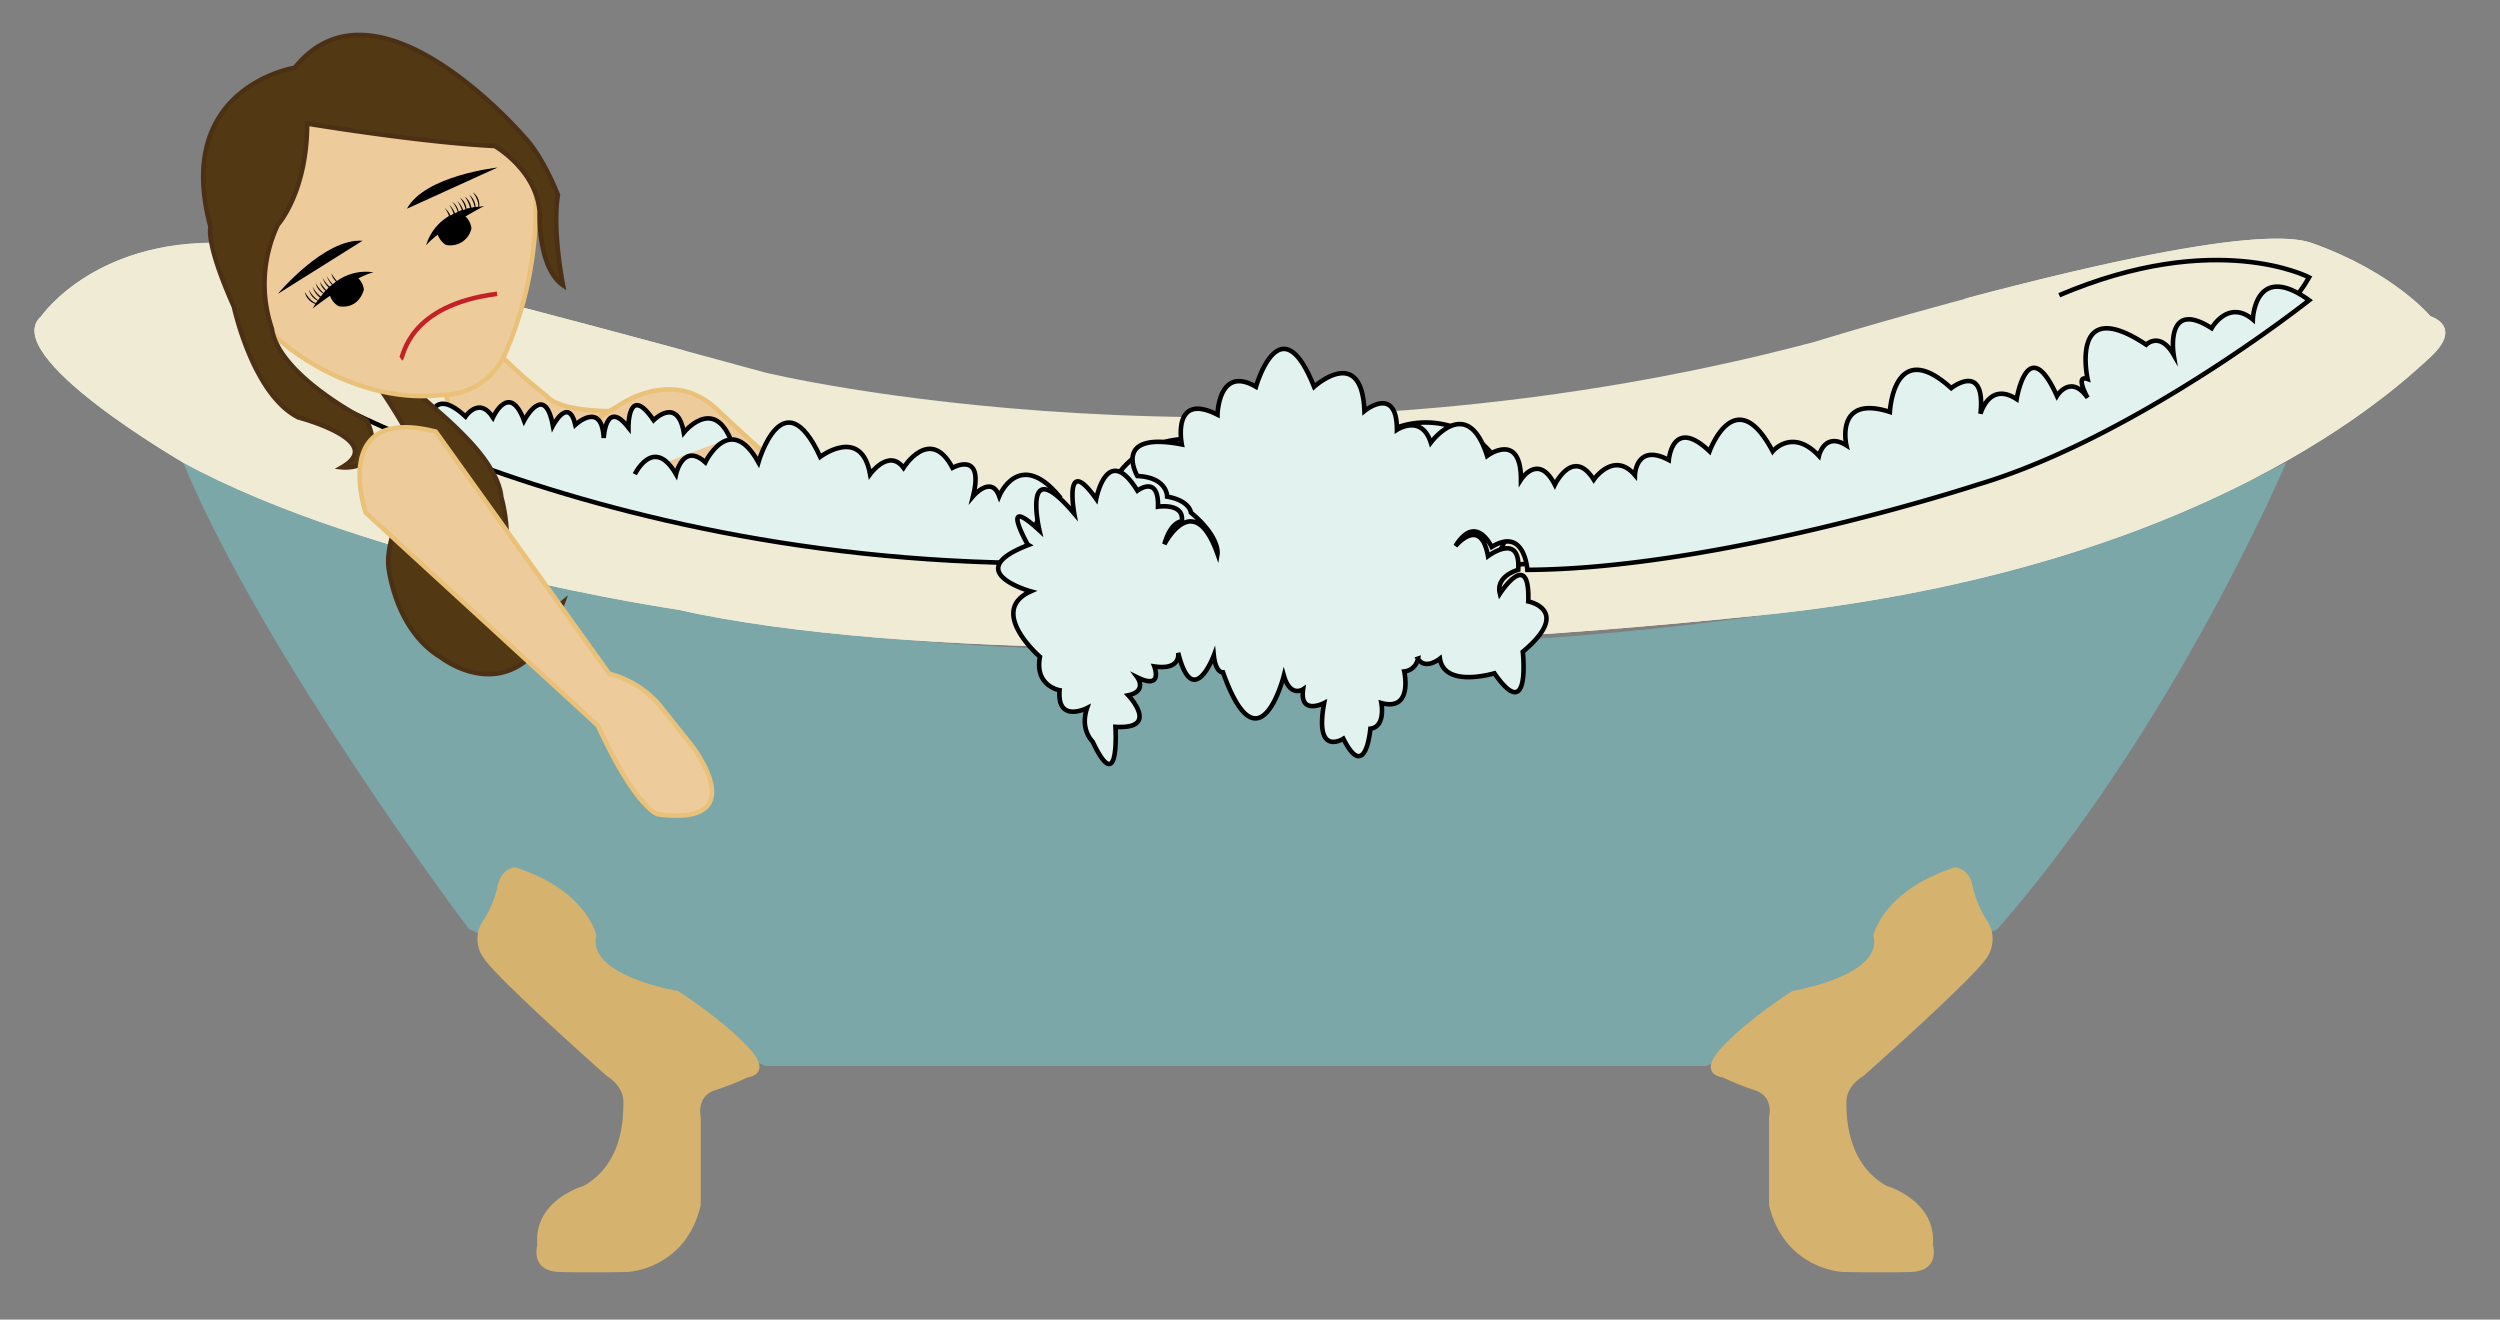 <svg id="_4-3" data-name="4-3" xmlns="http://www.w3.org/2000/svg" viewBox="0 0 546.2 288.3">
  <rect x="0" y="0" width="546.2" height="288.3" fill="#808080" stroke="none"/>
  <g id="bath">
    <path id="body" d="M40,101s98.5,48.5,242.1,40.1c0,0,135.7,3.7,217.4-40.1,0,0-24.3,57.6-63.1,102l-63.6,29.9H167.2L102.5,203C102.4,203,57.4,143.1,40,101Z" fill="#7ba7a8"/>
    <path id="leg-r" d="M422.3,272s1.7,5.7-4.8,5.9-14.9,0-14.9,0-12.7-.5-16.1-14.6V244.1s1.2-4.5-3.1-5.9a58.9,58.9,0,0,1-7-2.8s-5.9-.6,0-6.8,15.2-12.1,15.2-12.1,20-3.3,17.7-12.1c0,0,2-9.8,17.8-14.9,0,0,3.1,0,3.9,4.2a23.1,23.1,0,0,0,3.1,7.4,7.2,7.2,0,0,1,0,8.1c-2.8,4.5-27,25.9-27,25.9s-3.7,2-3.7,5.7.3,13.5,8.8,18.3C412.2,259.1,423.1,262.2,422.3,272Z" fill="#d5b26d"/>
    <path id="leg-l" d="M117.4,272s-1.7,5.7,4.8,5.9,14.9,0,14.9,0,12.7-.5,16-14.6V244.1s-1.1-4.5,3.1-5.9a56.8,56.8,0,0,0,7.1-2.8s5.9-.6,0-6.8-15.2-12.1-15.2-12.1-20-3.3-17.8-12.1c0,0-1.9-9.8-17.7-14.9,0,0-3.1,0-3.9,4.2a23.1,23.1,0,0,1-3.1,7.4,7,7,0,0,0,0,8.1c2.8,4.5,27,25.9,27,25.9s3.6,2,3.6,5.7-.2,13.5-8.7,18.3C127.5,259.1,116.5,262.2,117.4,272Z" fill="#d5b26d"/>
    <path id="rim-back" d="M9,69.1S21.4,51,51.8,53.3c0,0,.5-3.4,115.4,28.1,0,0,106.4,25.9,229.2-6.7,0,0,90.7-28,108.7-21.6s25.9,16,25.9,16,7.3,2.2,0,8.9-48.8,46.2-145.2,56.3-190.2,9.6-237.7-1.1c0,0-67.1-9.8-108.2-32.2C40,101-.6,77.6,9,69.1Z" fill="#f0ebd5"/>
  </g>
  <path id="neck" d="M139.6,89.7s-16.3,1.2-20.1-3.1c0,0-10.6-8.4-11.8-11.4-3.2-7.7-17.8.4-12.3,6.8,2.4,2.9,4.5,14.3,4.5,14.3s.5-1.8-5.6,5.8C93,103.8,139.6,89.7,139.6,89.7Z" fill="#eecb9b" stroke="#eac179" stroke-miterlimit="10"/>
  <g id="arm-r">
    <path d="M121.1,96.9l14.1-8.3s11.7-8.5,21.5.9S182,112,182,112s-24-.6-24.7,0-26.9-4.1-27.8-5.1-8.4-10-8.4-10" fill="#eecb9b" stroke="#eac179" stroke-miterlimit="10"/>
  </g>
  <g id="bubble">
    <circle id="circle-r" cx="311.5" cy="111" r="18.7" fill="#e1f2ef" stroke="#000" stroke-miterlimit="10"/>
    <circle id="circle-l" cx="259.4" cy="114.6" r="18.7" fill="#e1f2ef" stroke="#000" stroke-miterlimit="10"/>
    <path id="bubble-l" d="M138.7,103.6s4.1-8.5,9,0c0,0,1.5-7,6.4-2.6,0,0,5.4-11.2,11.6,0,0,0,5.4-18.7,13.5-1.2,0,0,9-6.8,10.9,3.8,0,0,4.1-5.7,7.3-1.4,0,0,5.8-9.3,10.7,0,0,0,7-3.9,4.5,6.2,0,0,4-4.7,5.7,0,0,0,4.3-10.5,13.1,0,0,0-6.6,4.2-5.1,9.6,0,0-3.9,1.3-3.4,5.1,0,0-65.3,3.5-136-27.4,0,0,2.6-5.5,6.7-1.2,0,0-.4-11.4,8.1-3.5,0,0,3-4.5,6,.2,0,0,3.6-7.9,6.8.7,0,0,4.5-8.6,6.3,1.1,0,0,3.4-6.5,4.9-.2,0,0,5.8-5.4,6.2,2.9,0,0,.4-8.7,5.4-2.3,0,0-.1-9.8,5.5-1.6,0,0,5.2-5.3,6.6,2.7,0,0,6.2-7.7,10.1,1.2" fill="#e1f2ef" stroke="#000" stroke-miterlimit="10"/>
  </g>
  <path id="rim-front" d="M531,69.1s-7.9-9.6-25.9-16c-10.9-3.9-48.2,4.8-76.1,12.2l20.9-.8c34.3-14.6,54.6-3.9,54.6-3.9-21.4,37.1-130.6,58-130.6,58-40,9-125,3.9-125,3.9C133.4,128.7,58.5,80.3,58.5,80.3l91.1-3.7C52.3,50.2,51.8,53.2,51.8,53.2,21.4,51,9,69.1,9,69.1-.6,77.6,40,101,39.9,101c41.1,22.4,108.2,32.2,108.2,32.2,47.5,10.7,141.3,11.3,237.7,1.1S523.7,84.8,531,78,531,69.1,531,69.1Z" fill="#f0ebd5"/>
  <path id="rim" d="M58.5,80.3s74.9,48.4,190.4,42.2c0,0,85,5.1,125-3.9,0,0,109.2-20.9,130.6-58,0,0-20.3-10.7-54.6,3.9" fill="none" stroke="#000" stroke-miterlimit="10"/>
  <path id="bubble-r" d="M227.1,115.9s-4.1-17.5,7.6-3.7c0,0-2.4-13.4,4.8-3.2,0,0,2.4-12.5,9-1.8,0,0,4.7-3.6,4.5,3.5,0,0,5.8-.9,5.2,3.2,0,0-2.4,0-3.8,5,0,0,6.4-12.5,11.6,2.1,0,0,.6-3.7-5.8-9,0,0-.2-2.6-5.2-3.5,0,0,.1-4.2-6.5-4.5,0,0-5.8-9.9,9.7-6.9,0,0-2.3-11.6,7.8-6.5,0,0,.2-10.9,8.4-6.1,0,0,5.3-18.6,12.7,0,0,0,10.4-9.4,11,5.3,0,0,7.1-5.8,7.1,4.1,0,0,5.4-3.5,7.4,2.8,0,0,8-10.8,12.3,2.9,0,0,7.4-5.5,7.4,5.2,0,0,3.8-6,7.4,1.1,0,0,4-8.3,8.5-1.1,0,0,4.4-6.4,9-1,0,0,.2-7.1,7.4-3.3,0,0,.8-9.6,8.9-1.9,0,0,5.6-15.5,13.8,0,0,0,4.3-5.2,10.1,1,0,0,1.2-5.3,6-2.3,0,0-2.6-11.2,9.5-7.3,0,0,.8-16.6,13.4-5.2,0,0,7.6-6,6.4,5.6,0,0,1.9-7.1,7.9-3.2,0,0,2.4-14.9,8.8-.7,0,0,3-4.9,6.7.4,0,0-2.9-5.1,0-4.1,0,0-4.1-18.7,12.8-7.5,0,0,3-3,6,2.2,0,0-2-12.4,8.3-5.8,0,0,3.6-6.4,9-1.9,0,0,.4-12.8,12.3-4.2,0,0-37.8,30-72.5,40.3,0,0-56.1,18.4-98.3,18.6,0,0-.6-9.5-7.8-5,0,0-3.4-7.5-7.9-.2,0,0,5.5-6.7,7.1,2.2,0,0,7.2-5.4,6.6,3,0,0-5,1.3-4,5.2,0,0,6.6-10.2,6.2,1.7,0,0,9.7,1.9-1.2,11,0,0,1.8,16.2-6.2,4.7,0,0-10.9,3.3-11.9-3.2,0,0-3.2,2.6-4.8,0a3.4,3.4,0,0,1-3,2.8s2,8.8-5,6.9c0,0,1,5.2-2.4,5.6,0,0-1,11.9-5.9,2.2,0,0-6.4,4.1-4.2-7.8,0,0-5.4,2.8-4.6-3,0,0-2.8,1.9-4.2-3,0,0-5.4,21.5-13.3-.7,0,0-1.6.2-2-3.7,0,0-4.6,12.3-7.8-.6,0,0,.8,3.9-5.2,3,0,0,2,5.2-3.7,2.4,0,0,2.2,3-2,3.9,0,0,7.1,7.5-2.8,6.9,0,0,1,15.9-5,3.2,0,0-2.8-2.6-1.2-7.3,0,0-6.6,3.4-6-3.9,0,0-5.5-.9-4.3-7.3,0,0-11.6-10-2-14.3,0,0-15.6-4.3-.6-10.1C224.6,119.1,218,107.5,227.1,115.9Z" fill="#e1f2ef" stroke="#000" stroke-miterlimit="10"/>
  <g id="head">
    <path id="hair-back" d="M89.3,82.9s-3.2,2-8-.5c0,0,9,12.6,9.4,16.6.5,6.4-6.7,17.7-5.8,25,0,0,1.4,13.6,11.4,19.6,0,0,17.4,13.8,26.7-12,0,0-13,10.8-13.1-6.1a35.7,35.7,0,0,0-.4-17s0-4.8-7.1-12.3S91.6,87.3,89.3,82.9Z" fill="#533814" stroke="#4b3014" stroke-miterlimit="10"/>
    <path id="head-2" data-name="head" d="M107.8,28.5c-.4-.4-18.8-13.7-41.2-7.4C56.1,24.1,47.5,55,53.3,65.4s24.9,23,43,20.9a15.1,15.1,0,0,0,14.1-9.1,80.3,80.3,0,0,0,6.1-41.5Z" fill="#eecb9b" stroke="#eac179" stroke-miterlimit="10"/>
    <path id="lip" d="M87.6,78.4c.6-.4,1.4-11.7,21-14.2" fill="none" stroke="#c42127" stroke-miterlimit="10"/>
    <g id="eye-l">
      <path id="pupil-l" d="M74,66.9s4.1,1,5.5-3.6a4.1,4.1,0,0,0-2-3.1l-5.6,3.4A4.1,4.1,0,0,0,74,66.9Z"/>
      <path id="lid-l" d="M81.6,59.5a10.9,10.9,0,0,0-8,1.9,11.2,11.2,0,0,1-1.2-1.7,3.4,3.4,0,0,0,1,1.8l-.7.6a7.9,7.9,0,0,1-1.3-1.8,4.8,4.8,0,0,0,1.1,1.9,1,1,0,0,1-.5.4,6.4,6.4,0,0,1-1.5-1.9,4.5,4.5,0,0,0,1.3,2.1l-.5.6a10.7,10.7,0,0,1-1.4-1.8,3.6,3.6,0,0,0,1.2,1.9l-.4.5A7.9,7.9,0,0,1,69,61.9a3.3,3.3,0,0,0,1.6,2.2l-.5.7a6,6,0,0,1-1.8-2.2A4.3,4.3,0,0,0,69.9,65l-.4.6a6.3,6.3,0,0,1-2-2.3,3.5,3.5,0,0,0,1.9,2.4l-.4.5c-1.3-.4-2.4-2.4-2.4-2.4a3.4,3.4,0,0,0,2.3,2.6h0l-.6,1S77,60.6,81.6,59.5Z"/>
    </g>
    <g id="eye-r">
      <path id="pupil-r" d="M103,49.9a4.7,4.7,0,0,1-5.6,3.6,4.5,4.5,0,0,1-2-3.2l5.5-3.6A4.2,4.2,0,0,1,103,49.9Z"/>
      <path id="lid-r" d="M104.6,45.2h.1a3.4,3.4,0,0,0-1.4-3.2s1.4,1.8,1.2,3.2h-.6a3.9,3.9,0,0,0-1.4-2.7,7.6,7.6,0,0,1,1.2,2.7l-.7.2a4,4,0,0,0-1.5-2.5,6.9,6.9,0,0,1,1.2,2.5l-.8.2a3.2,3.2,0,0,0-1.4-2.4,6,6,0,0,1,1.2,2.5l-.5.2a5.2,5.2,0,0,0-1.3-2,8.3,8.3,0,0,1,1,2l-.7.3a3.5,3.5,0,0,0-1.4-2.1,5.9,5.9,0,0,1,1.2,2.2l-.6.3a5,5,0,0,0-1.3-1.9,6.5,6.5,0,0,1,1,2l-.7.4a4.5,4.5,0,0,0-1.3-1.7,5.5,5.5,0,0,1,1,1.8,11,11,0,0,0-5,6.4C96,50.1,105.8,45,105.8,45Z"/>
    </g>
    <path id="brow-l" d="M60.7,64.2S70.9,52,79.2,52.6Z"/>
    <path id="brow-r" d="M108.7,36.6s-15.8,1.7-19.8,9Z"/>
    <path id="hair" d="M114.6,30S82.4-7.7,64.4,14.8c0,0-26.7,4.2-18.4,34.8,0,0-1.2,3.3,5.1,17.4,0,0,4.1,19.2,14.1,24.2,0,0,19.5,5.1,9.5,10.9,0,0,10.2,1.1,5.5-10.2,0,0-19.4-9.8-20.8-20.1a30.3,30.3,0,0,1,1.3-22.7S67.1,42,67.1,27c0,0,24.6,4.1,41,4.9,0,0,9.1,5.2,9.8,14.4,0,0-.5,12.1,5.1,16,0,0-2.4-12.1-1.1-19.7C121.9,42.7,118.9,34.6,114.6,30Z" fill="#533814" stroke="#4b3014" stroke-miterlimit="10"/>
  </g>
  <g id="arm-l">
    <path d="M79.9,112s-8-23.6,15.3-17.7l37.9,52.9a21.7,21.7,0,0,1,10.8,6.6l7.4,9.3s13.5,17.6-7.6,14.8c0,0-4.7-1.2-13.1-19.4Z" fill="#eecb9b" stroke="#eac179" stroke-miterlimit="10"/>
  </g>
</svg>
